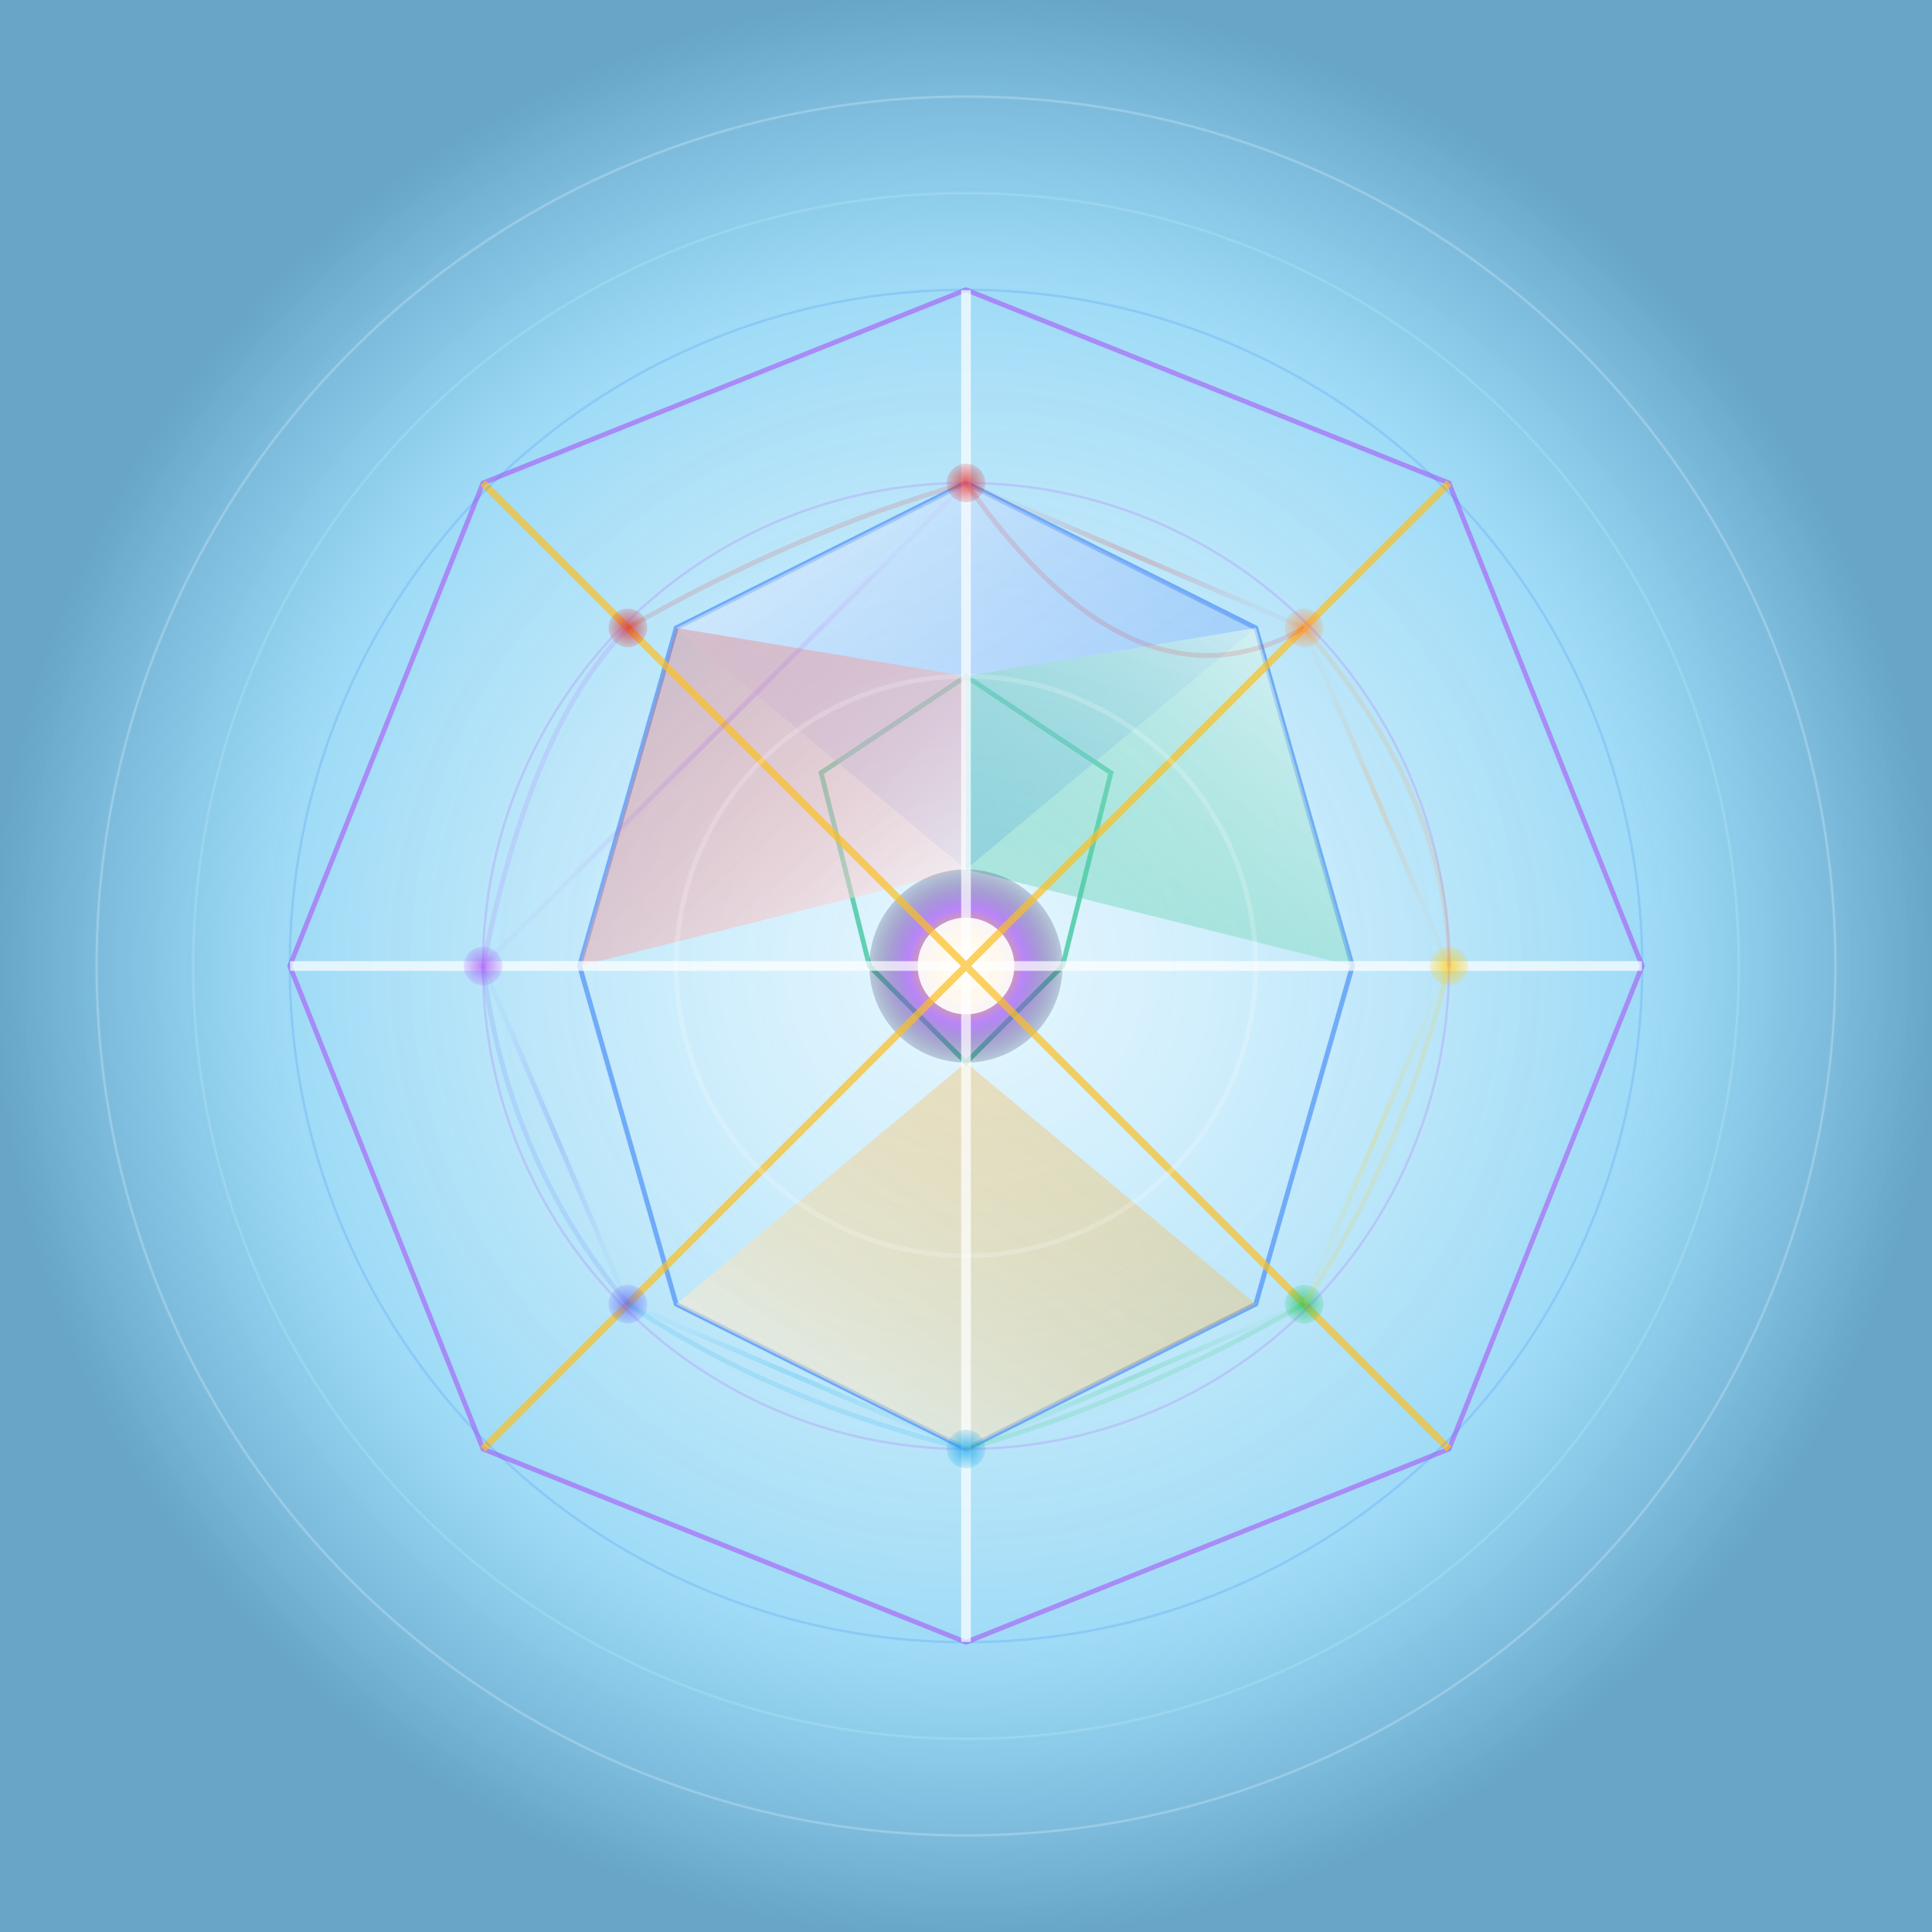 <?xml version="1.0" encoding="UTF-8"?>
<svg viewBox="0 0 400 400" xmlns="http://www.w3.org/2000/svg">
    <defs>
        <!-- Node point gradients matching homepage - bioregional connection -->
        <radialGradient id="nodeGradient1">
            <stop offset="0%" stop-color="#dc2626" stop-opacity="0.9"/>
            <stop offset="100%" stop-color="#dc2626" stop-opacity="0.2"/>
        </radialGradient>
        <radialGradient id="nodeGradient2">
            <stop offset="0%" stop-color="#fb923c" stop-opacity="0.9"/>
            <stop offset="100%" stop-color="#fb923c" stop-opacity="0.2"/>
        </radialGradient>
        <radialGradient id="nodeGradient3">
            <stop offset="0%" stop-color="#facc15" stop-opacity="0.9"/>
            <stop offset="100%" stop-color="#facc15" stop-opacity="0.2"/>
        </radialGradient>
        <radialGradient id="nodeGradient4">
            <stop offset="0%" stop-color="#22c55e" stop-opacity="0.9"/>
            <stop offset="100%" stop-color="#22c55e" stop-opacity="0.2"/>
        </radialGradient>
        <radialGradient id="nodeGradient5">
            <stop offset="0%" stop-color="#0ea5e9" stop-opacity="0.9"/>
            <stop offset="100%" stop-color="#0ea5e9" stop-opacity="0.2"/>
        </radialGradient>
        <radialGradient id="nodeGradient6">
            <stop offset="0%" stop-color="#6366f1" stop-opacity="0.9"/>
            <stop offset="100%" stop-color="#6366f1" stop-opacity="0.2"/>
        </radialGradient>
        <radialGradient id="nodeGradient7">
            <stop offset="0%" stop-color="#a855f7" stop-opacity="0.9"/>
            <stop offset="100%" stop-color="#a855f7" stop-opacity="0.2"/>
        </radialGradient>

        <!-- Central light source -->
        <radialGradient id="sourceLight" cx="50%" cy="50%" r="50%">
            <stop offset="0%" stop-color="#ffffff" stop-opacity="1" />
            <stop offset="30%" stop-color="#fbbf24" stop-opacity="0.9" />
            <stop offset="60%" stop-color="#a855f7" stop-opacity="0.7" />
            <stop offset="100%" stop-color="#1e1b4b" stop-opacity="0.2" />
        </radialGradient>

        <!-- Diamond facet gradients with animations -->
        <linearGradient id="facet1" x1="0%" y1="0%" x2="100%" y2="100%">
            <stop offset="0%" stop-color="#ffffff" stop-opacity="0.8">
                <animate attributeName="stop-color" values="#ffffff;#a855f7;#ffffff" dur="7s" repeatCount="indefinite"/>
            </stop>
            <stop offset="100%" stop-color="#3b82f6" stop-opacity="0.3" />
        </linearGradient>

        <linearGradient id="facet2" x1="100%" y1="0%" x2="0%" y2="100%">
            <stop offset="0%" stop-color="#ffffff" stop-opacity="0.8">
                <animate attributeName="stop-color" values="#ffffff;#10b981;#ffffff" dur="7s" begin="1s" repeatCount="indefinite"/>
            </stop>
            <stop offset="100%" stop-color="#10b981" stop-opacity="0.3" />
        </linearGradient>

        <linearGradient id="facet3" x1="0%" y1="100%" x2="100%" y2="0%">
            <stop offset="0%" stop-color="#ffffff" stop-opacity="0.8">
                <animate attributeName="stop-color" values="#ffffff;#f59e0b;#ffffff" dur="7s" begin="2s" repeatCount="indefinite"/>
            </stop>
            <stop offset="100%" stop-color="#f59e0b" stop-opacity="0.3" />
        </linearGradient>

        <linearGradient id="facet4" x1="100%" y1="100%" x2="0%" y2="0%">
            <stop offset="0%" stop-color="#ffffff" stop-opacity="0.8">
                <animate attributeName="stop-color" values="#ffffff;#ef4444;#ffffff" dur="7s" begin="3s" repeatCount="indefinite"/>
            </stop>
            <stop offset="100%" stop-color="#ef4444" stop-opacity="0.3" />
        </linearGradient>

        <!-- Glow and effects -->
        <filter id="glow">
            <feGaussianBlur stdDeviation="2" result="coloredBlur" />
            <feMerge>
                <feMergeNode in="coloredBlur" />
                <feMergeNode in="SourceGraphic" />
            </feMerge>
        </filter>

        <filter id="sparkle">
            <feGaussianBlur stdDeviation="1" result="coloredBlur" />
            <feMerge>
                <feMergeNode in="coloredBlur" />
                <feMergeNode in="SourceGraphic" />
            </feMerge>
        </filter>

        <!-- Earth-connected calming background -->
        <radialGradient id="calmingBackground">
            <stop offset="0%" stop-color="#7dd3fc" stop-opacity="0.2">
                <animate attributeName="stop-opacity" values="0.2;0.3;0.2" dur="10s" repeatCount="indefinite"/>
            </stop>
            <stop offset="70%" stop-color="#0ea5e9" stop-opacity="0.4">
                <animate attributeName="stop-opacity" values="0.4;0.5;0.4" dur="10s" repeatCount="indefinite"/>
            </stop>
            <stop offset="100%" stop-color="#0369a1" stop-opacity="0.6">
                <animate attributeName="stop-opacity" values="0.6;0.7;0.6" dur="10s" repeatCount="indefinite"/>
            </stop>
        </radialGradient>

        <!-- Subtle scene effects -->
        <filter id="sceneBlur">
            <feGaussianBlur stdDeviation="1.5" />
        </filter>
    </defs>

    <!-- Earth-connected calming background -->
    <rect width="400" height="400" fill="url(#calmingBackground)" />

    <!-- Spinning background elements -->
    <g filter="url(#sceneBlur)">
        <g opacity="0.3">
            <circle cx="200" cy="200" r="180" fill="none" stroke="#e0f2fe" stroke-width="0.5">
                <animateTransform attributeName="transform" type="rotate" from="0 200 200"
                    to="360 200 200" dur="30s" repeatCount="indefinite" />
            </circle>
            <circle cx="200" cy="200" r="160" fill="none" stroke="#bae6fd" stroke-width="0.5">
                <animateTransform attributeName="transform" type="rotate" from="360 200 200"
                    to="0 200 200" dur="25s" repeatCount="indefinite" />
            </circle>
        </g>
    </g>

    <!-- Outer diamond structure - brilliant cut from above -->
    <g opacity="0.6">
        <!-- Main octagonal structure with rotation -->
        <g>
            <polygon points="200,60 300,100 340,200 300,300 200,340 100,300 60,200 100,100" 
                     fill="none" stroke="#a855f7" stroke-width="1">
                <animateTransform attributeName="transform"
                                type="rotate"
                                from="0 200 200"
                                to="360 200 200"
                                dur="60s"
                                repeatCount="indefinite"/>
            </polygon>
        </g>

        <!-- Inner octagonal facets with counter-rotation -->
        <g>
            <polygon points="200,100 260,130 280,200 260,270 200,300 140,270 120,200 140,130" 
                     fill="none" stroke="#3b82f6" stroke-width="1">
                <animateTransform attributeName="transform"
                                type="rotate"
                                from="360 200 200"
                                to="0 200 200"
                                dur="45s"
                                repeatCount="indefinite"/>
            </polygon>
        </g>

        <!-- Central crown facets with pulse -->
        <polygon points="200,140 230,160 220,200 200,220 180,200 170,160" 
                 fill="none" stroke="#10b981" stroke-width="1">
            <animate attributeName="stroke-width"
                     values="1;2;1"
                     dur="3s"
                     repeatCount="indefinite"/>
        </polygon>
    </g>

    <!-- Main diamond facets with shimmer -->
    <g opacity="0.8">
        <!-- Top facet -->
        <polygon points="200,100 140,130 200,180 260,130" fill="url(#facet1)">
            <animate attributeName="opacity"
                     values="0.8;1;0.8"
                     dur="7s"
                     repeatCount="indefinite"/>
        </polygon>

        <!-- Right facet -->
        <polygon points="260,130 280,200 200,180 200,140" fill="url(#facet2)">
            <animate attributeName="opacity"
                     values="0.8;1;0.8"
                     dur="7s"
                     begin="1s"
                     repeatCount="indefinite"/>
        </polygon>

        <!-- Bottom facet -->
        <polygon points="200,300 260,270 200,220 140,270" fill="url(#facet3)">
            <animate attributeName="opacity"
                     values="0.8;1;0.8"
                     dur="7s"
                     begin="2s"
                     repeatCount="indefinite"/>
        </polygon>

        <!-- Left facet -->
        <polygon points="140,130 120,200 200,180 200,140" fill="url(#facet4)">
            <animate attributeName="opacity"
                     values="0.8;1;0.8"
                     dur="7s"
                     begin="3s"
                     repeatCount="indefinite"/>
        </polygon>
    </g>

    <!-- Central source point with pulse -->
    <g filter="url(#glow)">
        <circle cx="200" cy="200" r="20" fill="url(#sourceLight)">
            <animate attributeName="r"
                     values="20;22;20"
                     dur="3s"
                     repeatCount="indefinite"/>
        </circle>
        <circle cx="200" cy="200" r="10" fill="#ffffff" opacity="0.9">
            <animate attributeName="r"
                     values="10;12;10"
                     dur="3s"
                     repeatCount="indefinite"/>
        </circle>
    </g>

    <!-- Light rays emanating through facets -->
    <g opacity="0.7">
        <!-- Primary rays -->
        <g>
            <line x1="200" y1="200" x2="200" y2="60" stroke="#ffffff" stroke-width="2">
                <animate attributeName="opacity"
                         values="0.7;1;0.7"
                         dur="4s"
                         repeatCount="indefinite"/>
            </line>
            <line x1="200" y1="200" x2="340" y2="200" stroke="#ffffff" stroke-width="2">
                <animate attributeName="opacity"
                         values="0.7;1;0.7"
                         dur="4s"
                         begin="1s"
                         repeatCount="indefinite"/>
            </line>
            <line x1="200" y1="200" x2="200" y2="340" stroke="#ffffff" stroke-width="2">
                <animate attributeName="opacity"
                         values="0.7;1;0.7"
                         dur="4s"
                         begin="2s"
                         repeatCount="indefinite"/>
            </line>
            <line x1="200" y1="200" x2="60" y2="200" stroke="#ffffff" stroke-width="2">
                <animate attributeName="opacity"
                         values="0.7;1;0.7"
                         dur="4s"
                         begin="3s"
                         repeatCount="indefinite"/>
            </line>
        </g>

        <!-- Diagonal rays -->
        <g>
            <line x1="200" y1="200" x2="300" y2="100" stroke="#fbbf24" stroke-width="1.5">
                <animate attributeName="opacity"
                         values="0.7;1;0.7"
                         dur="4s"
                         begin="0.5s"
                         repeatCount="indefinite"/>
            </line>
            <line x1="200" y1="200" x2="300" y2="300" stroke="#fbbf24" stroke-width="1.5">
                <animate attributeName="opacity"
                         values="0.7;1;0.7"
                         dur="4s"
                         begin="1.5s"
                         repeatCount="indefinite"/>
            </line>
            <line x1="200" y1="200" x2="100" y2="300" stroke="#fbbf24" stroke-width="1.5">
                <animate attributeName="opacity"
                         values="0.7;1;0.7"
                         dur="4s"
                         begin="2.5s"
                         repeatCount="indefinite"/>
            </line>
            <line x1="200" y1="200" x2="100" y2="100" stroke="#fbbf24" stroke-width="1.5">
                <animate attributeName="opacity"
                         values="0.7;1;0.7"
                         dur="4s"
                         begin="3.5s"
                         repeatCount="indefinite"/>
            </line>
        </g>
    </g>

    <!-- Seven bioregional nodes with their colors - enhanced with syncopated breathing -->
    <g filter="url(#sparkle)">
        <!-- Node 1 - North (Red) - Initiates the breathing pattern -->
        <circle cx="200" cy="100" r="4" fill="url(#nodeGradient1)" opacity="0.8">
            <animate attributeName="r"
                     values="4;6;5;4"
                     dur="6s"
                     repeatCount="indefinite"/>
            <animate attributeName="opacity"
                     values="0.8;1;0.9;0.8"
                     dur="6s"
                     repeatCount="indefinite"/>
            <!-- Subtle glow effect that appears when pulsing -->
            <animate attributeName="filter"
                     values="none;url(#sparkle);none"
                     dur="6s"
                     repeatCount="indefinite"/>
        </circle>
        
        <!-- Node 2 - Northeast (Orange) - Second in the sequence -->
        <circle cx="270" cy="130" r="4" fill="url(#nodeGradient2)" opacity="0.8">
            <animate attributeName="r"
                     values="4;6;5;4"
                     dur="6s"
                     begin="0.6s"
                     repeatCount="indefinite"/>
            <animate attributeName="opacity"
                     values="0.8;1;0.9;0.8"
                     dur="6s"
                     begin="0.6s"
                     repeatCount="indefinite"/>
            <animate attributeName="filter"
                     values="none;url(#sparkle);none"
                     dur="6s"
                     begin="0.6s"
                     repeatCount="indefinite"/>
        </circle>
        
        <!-- Node 3 - East (Yellow) - Third in the sequence -->
        <circle cx="300" cy="200" r="4" fill="url(#nodeGradient3)" opacity="0.8">
            <animate attributeName="r"
                     values="4;6;5;4"
                     dur="6s"
                     begin="1.2s"
                     repeatCount="indefinite"/>
            <animate attributeName="opacity"
                     values="0.8;1;0.9;0.8"
                     dur="6s"
                     begin="1.2s"
                     repeatCount="indefinite"/>
            <animate attributeName="filter"
                     values="none;url(#sparkle);none"
                     dur="6s"
                     begin="1.2s"
                     repeatCount="indefinite"/>
        </circle>
        
        <!-- Node 4 - Southeast (Green) - Fourth in the sequence -->
        <circle cx="270" cy="270" r="4" fill="url(#nodeGradient4)" opacity="0.8">
            <animate attributeName="r"
                     values="4;6;5;4"
                     dur="6s"
                     begin="1.8s"
                     repeatCount="indefinite"/>
            <animate attributeName="opacity"
                     values="0.8;1;0.9;0.8"
                     dur="6s"
                     begin="1.8s"
                     repeatCount="indefinite"/>
            <animate attributeName="filter"
                     values="none;url(#sparkle);none"
                     dur="6s"
                     begin="1.8s"
                     repeatCount="indefinite"/>
        </circle>
        
        <!-- Node 5 - South (Blue) - Fifth in the sequence -->
        <circle cx="200" cy="300" r="4" fill="url(#nodeGradient5)" opacity="0.8">
            <animate attributeName="r"
                     values="4;6;5;4"
                     dur="6s"
                     begin="2.4s"
                     repeatCount="indefinite"/>
            <animate attributeName="opacity"
                     values="0.8;1;0.9;0.8"
                     dur="6s"
                     begin="2.4s"
                     repeatCount="indefinite"/>
            <animate attributeName="filter"
                     values="none;url(#sparkle);none"
                     dur="6s"
                     begin="2.4s"
                     repeatCount="indefinite"/>
        </circle>
        
        <!-- Node 6 - Southwest (Indigo) - Sixth in the sequence -->
        <circle cx="130" cy="270" r="4" fill="url(#nodeGradient6)" opacity="0.8">
            <animate attributeName="r"
                     values="4;6;5;4"
                     dur="6s"
                     begin="3.0s"
                     repeatCount="indefinite"/>
            <animate attributeName="opacity"
                     values="0.8;1;0.9;0.8"
                     dur="6s"
                     begin="3.0s"
                     repeatCount="indefinite"/>
            <animate attributeName="filter"
                     values="none;url(#sparkle);none"
                     dur="6s"
                     begin="3.0s"
                     repeatCount="indefinite"/>
        </circle>
        
        <!-- Node 7 - West (Purple) - Last in the sequence, completes the circle -->
        <circle cx="100" cy="200" r="4" fill="url(#nodeGradient7)" opacity="0.8">
            <animate attributeName="r"
                     values="4;6;5;4"
                     dur="6s"
                     begin="3.6s"
                     repeatCount="indefinite"/>
            <animate attributeName="opacity"
                     values="0.8;1;0.9;0.8"
                     dur="6s"
                     begin="3.6s"
                     repeatCount="indefinite"/>
            <animate attributeName="filter"
                     values="none;url(#sparkle);none"
                     dur="6s"
                     begin="3.6s"
                     repeatCount="indefinite"/>
        </circle>
        
        <!-- Connection beams that brighten as nodes pulse -->
        <g opacity="0.6">
            <!-- Connecting energy lines that brighten as nodes activate -->
            <path d="M 200,100 L 270,130" stroke="url(#nodeGradient1)" stroke-width="1" opacity="0.4">
                <animate attributeName="opacity"
                         values="0.4;0.8;0.4"
                         dur="6s"
                         begin="0.3s"
                         repeatCount="indefinite"/>
            </path>
            <path d="M 270,130 L 300,200" stroke="url(#nodeGradient2)" stroke-width="1" opacity="0.4">
                <animate attributeName="opacity"
                         values="0.4;0.8;0.4"
                         dur="6s"
                         begin="0.9s"
                         repeatCount="indefinite"/>
            </path>
            <path d="M 300,200 L 270,270" stroke="url(#nodeGradient3)" stroke-width="1" opacity="0.4">
                <animate attributeName="opacity"
                         values="0.4;0.8;0.4"
                         dur="6s"
                         begin="1.5s"
                         repeatCount="indefinite"/>
            </path>
            <path d="M 270,270 L 200,300" stroke="url(#nodeGradient4)" stroke-width="1" opacity="0.4">
                <animate attributeName="opacity"
                         values="0.4;0.8;0.4"
                         dur="6s"
                         begin="2.1s"
                         repeatCount="indefinite"/>
            </path>
            <path d="M 200,300 L 130,270" stroke="url(#nodeGradient5)" stroke-width="1" opacity="0.4">
                <animate attributeName="opacity"
                         values="0.4;0.8;0.4"
                         dur="6s"
                         begin="2.7s"
                         repeatCount="indefinite"/>
            </path>
            <path d="M 130,270 L 100,200" stroke="url(#nodeGradient6)" stroke-width="1" opacity="0.4">
                <animate attributeName="opacity"
                         values="0.4;0.8;0.4"
                         dur="6s"
                         begin="3.3s"
                         repeatCount="indefinite"/>
            </path>
            <path d="M 100,200 L 200,100" stroke="url(#nodeGradient7)" stroke-width="1" opacity="0.4">
                <animate attributeName="opacity"
                         values="0.4;0.8;0.4"
                         dur="6s"
                         begin="3.9s"
                         repeatCount="indefinite"/>
            </path>
        </g>
        
        <!-- Node 8 - Northwest (Back to Red) -->
        <circle cx="130" cy="130" r="4" fill="url(#nodeGradient1)" opacity="0.8">
            <animate attributeName="r"
                     values="4;5;4"
                     dur="2s"
                     begin="1.995s"
                     repeatCount="indefinite"/>
            <animate attributeName="opacity"
                     values="0.8;1;0.8"
                     dur="2s"
                     begin="1.995s"
                     repeatCount="indefinite"/>
        </circle>
    </g>
    
    <!-- Pulsing rings from center -->
    <g opacity="0.2">
        <circle cx="200" cy="200" r="60" fill="none" stroke="#ffffff" stroke-width="1">
            <animate attributeName="r"
                     values="60;65;60"
                     dur="4s"
                     repeatCount="indefinite"/>
            <animate attributeName="opacity"
                     values="0.2;0.3;0.2"
                     dur="4s"
                     repeatCount="indefinite"/>
        </circle>
        <circle cx="200" cy="200" r="100" fill="none" stroke="#a855f7" stroke-width="0.5">
            <animate attributeName="r"
                     values="100;105;100"
                     dur="4s"
                     begin="1s"
                     repeatCount="indefinite"/>
            <animate attributeName="opacity"
                     values="0.2;0.3;0.2"
                     dur="4s"
                     begin="1s"
                     repeatCount="indefinite"/>
        </circle>
        <circle cx="200" cy="200" r="140" fill="none" stroke="#3b82f6" stroke-width="0.5">
            <animate attributeName="r"
                     values="140;145;140"
                     dur="4s"
                     begin="2s"
                     repeatCount="indefinite"/>
            <animate attributeName="opacity"
                     values="0.2;0.3;0.2"
                     dur="4s"
                     begin="2s"
                     repeatCount="indefinite"/>
        </circle>
    </g>
    
    <!-- Subtle bioregional connections -->
    <g opacity="0.15">
        <path d="M 200,100 Q 235,150 270,130" stroke="#dc2626" fill="none" />
        <path d="M 270,130 Q 300,165 300,200" stroke="#fb923c" fill="none" />
        <path d="M 300,200 Q 290,240 270,270" stroke="#facc15" fill="none" />
        <path d="M 270,270 Q 235,290 200,300" stroke="#22c55e" fill="none" />
        <path d="M 200,300 Q 160,290 130,270" stroke="#0ea5e9" fill="none" />
        <path d="M 130,270 Q 105,240 100,200" stroke="#6366f1" fill="none" />
        <path d="M 100,200 Q 110,150 130,130" stroke="#a855f7" fill="none" />
        <path d="M 130,130 Q 165,110 200,100" stroke="#dc2626" fill="none" />
    </g>
</svg>
